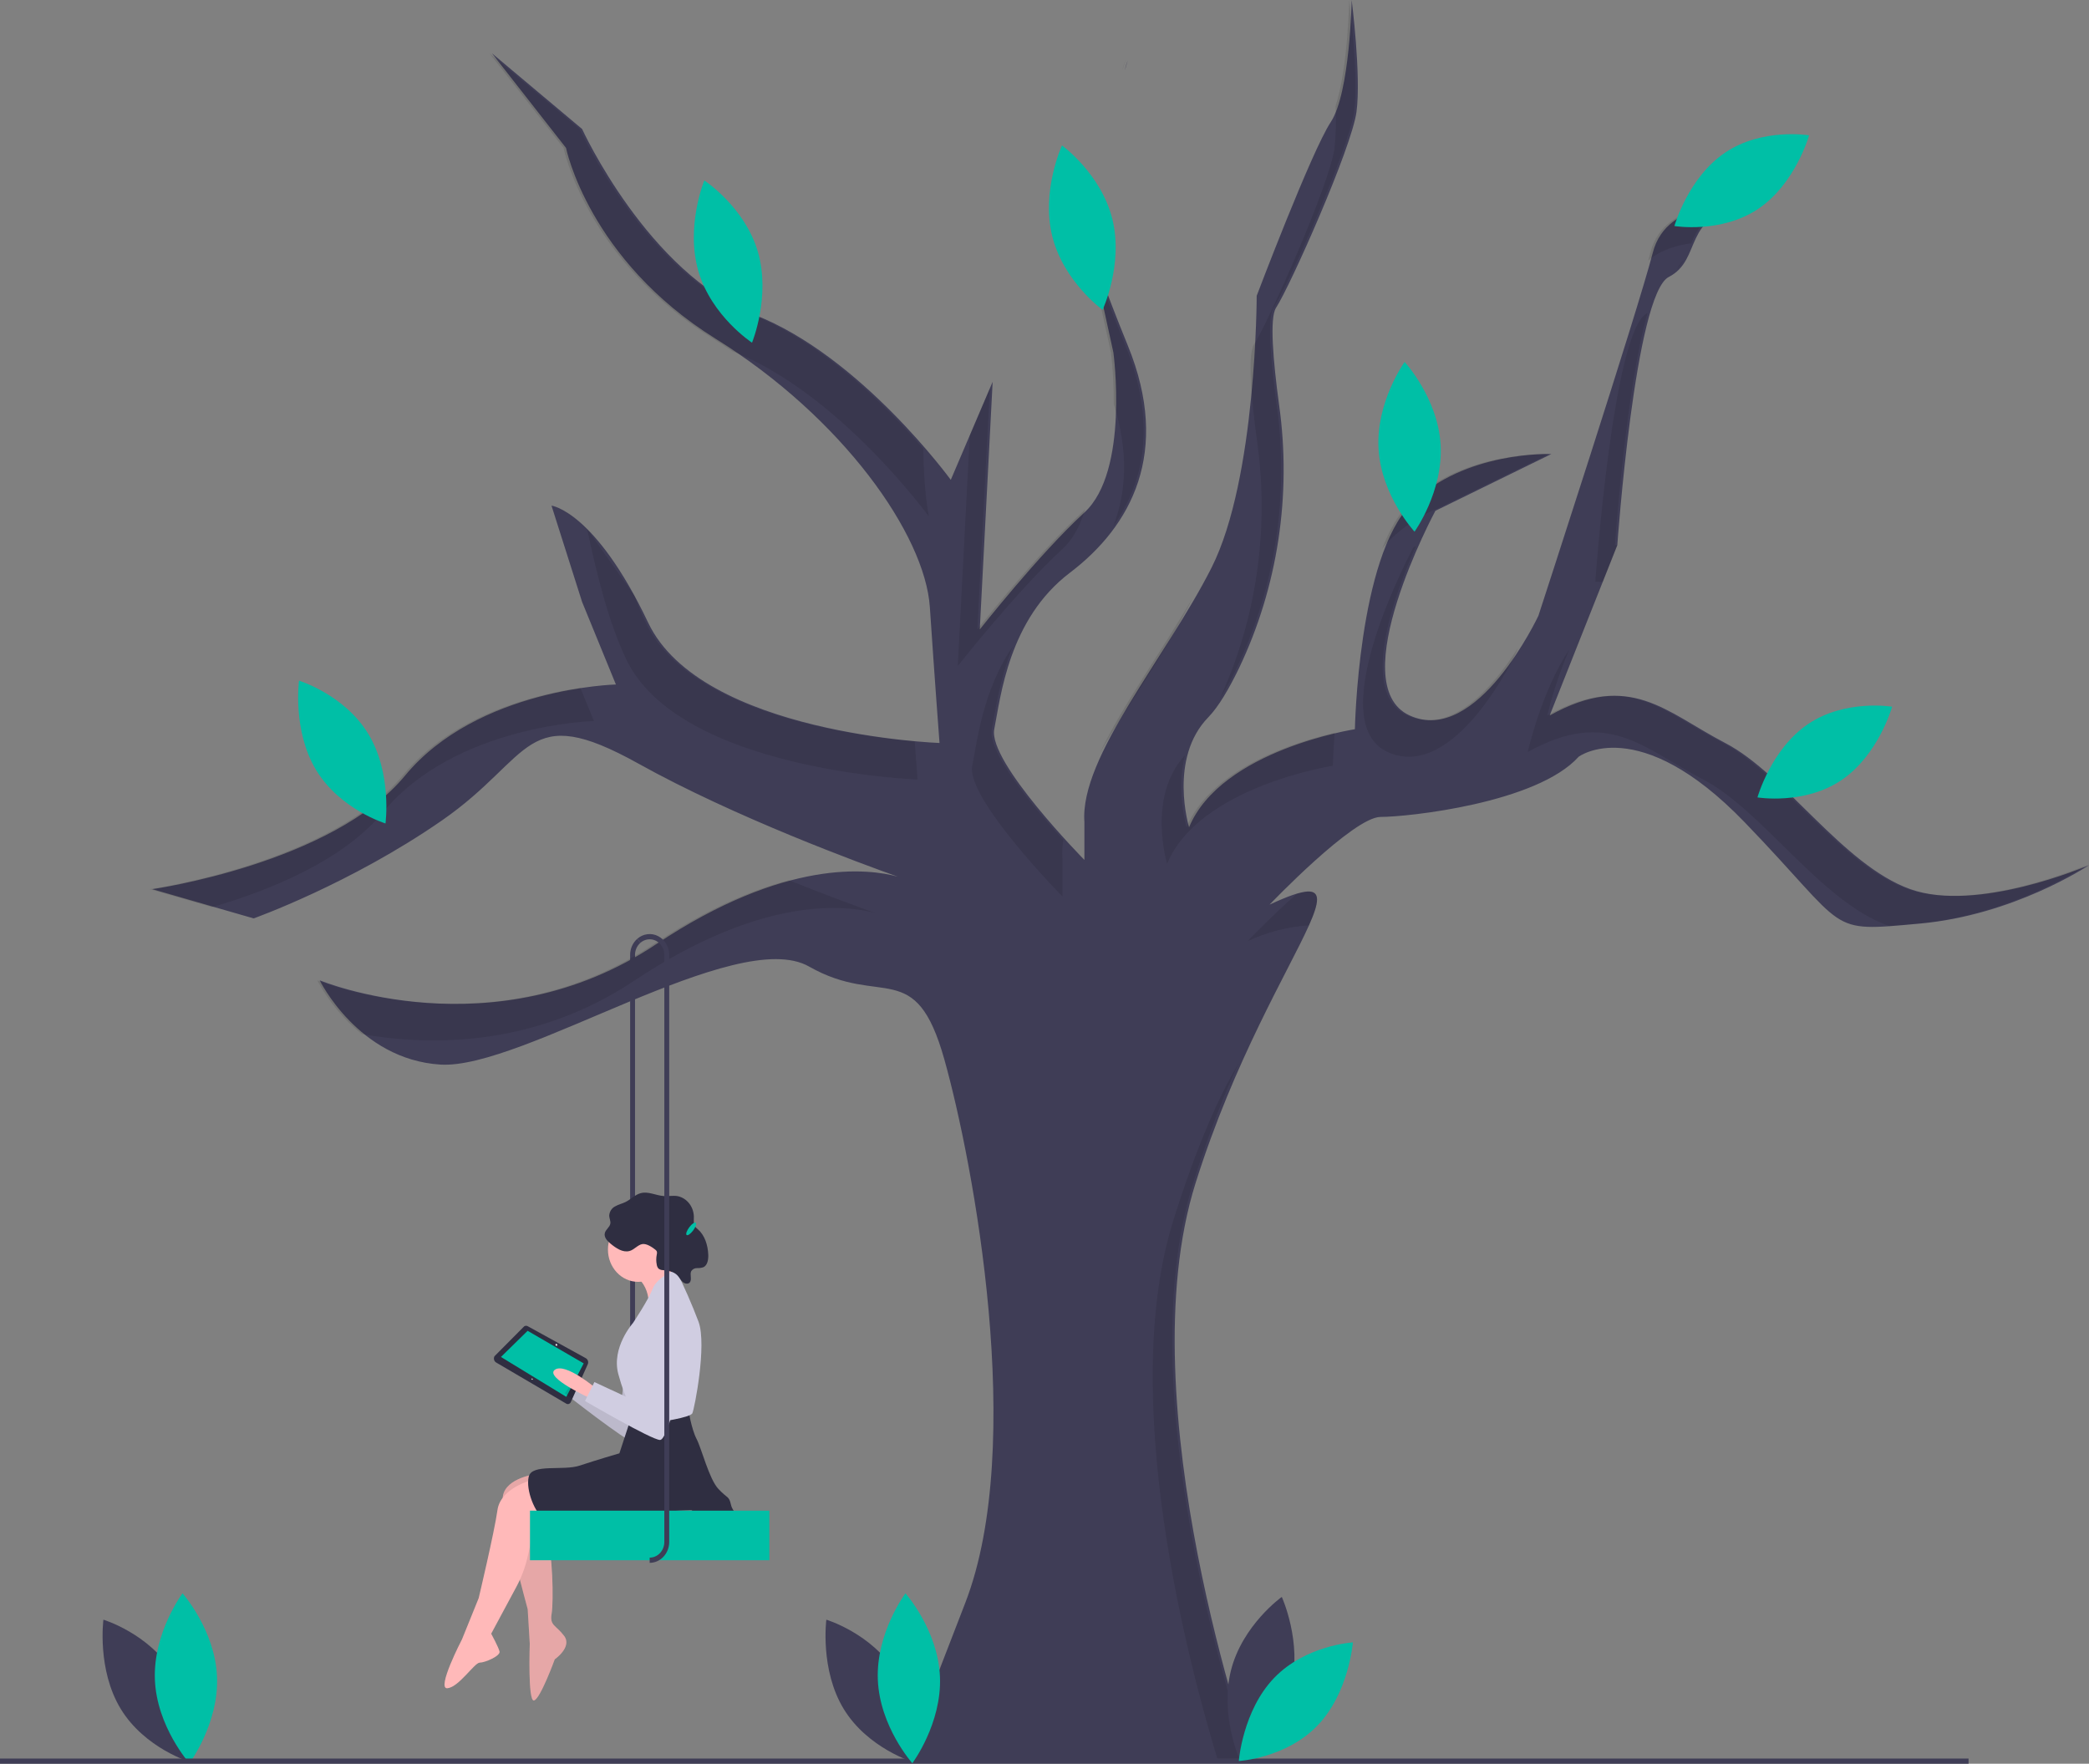 <svg width="655" height="553" viewBox="0 0 655 553" fill="none" xmlns="http://www.w3.org/2000/svg">
<rect x="0" y="0" width="655" height="553" fill="#808080" stroke="none"/>
<g clip-path="url(#clip0_4_728)">
<path d="M197.576 478.434H199.108V299.407C199.107 298.678 199.258 297.958 199.552 297.299C199.845 296.641 200.272 296.06 200.802 295.601L199.835 294.332C199.128 294.945 198.558 295.719 198.167 296.597C197.777 297.475 197.575 298.435 197.576 299.407V478.434Z" fill="#3F3D56"/>
<path d="M353.597 19.005C353.201 19.971 352.905 20.981 352.716 22.016C353.145 20.437 353.482 19.365 353.597 19.005Z" fill="#3F3D56"/>
<path d="M340.012 69.02C340.012 69.02 340.012 70.149 341.153 74.223L340.012 69.02Z" fill="#3F3D56"/>
<path d="M200.184 239.427C230.303 256.197 269.704 270.676 281.505 274.873C272.506 272.369 246.316 268.999 205.736 296.044C154.75 330.017 100.232 307.365 100.232 307.365C100.232 307.365 112.347 332.176 138.093 333.788C163.84 335.408 230.977 290.113 253.691 303.054C276.412 315.996 287.011 299.815 296.101 332.176C305.183 364.53 321.839 452.96 302.656 502.574L283.48 552.18H392.515C392.515 552.18 353.137 440.019 374.848 371.001C387.001 332.348 404.063 304.355 410.427 290.129C413.62 283.004 414.126 279.339 409.99 279.519C407.639 279.625 403.787 280.975 398.067 283.642C398.067 283.642 424.318 256.139 432.895 256.139C441.48 256.139 481.868 251.828 494.986 237.267C494.986 237.267 513.664 223.246 546.984 257.759C580.304 292.272 572.225 292.272 602.007 289.573C631.321 286.914 654.288 271.723 655 271.249C654.15 271.617 619.911 286.235 598.982 278.791C577.777 271.241 559.604 242.658 540.927 232.956C522.249 223.246 511.145 210.305 485.904 224.326L502.537 182.434L507.094 170.957L507.101 170.941C507.101 170.941 512.661 92.212 523.26 86.822C533.858 81.422 527.295 67.409 546.984 64.71C546.984 64.71 522.754 61.47 518.213 79.271C513.664 97.063 482.366 193.052 482.366 193.052C482.366 193.052 463.19 234.028 441.985 224.326C420.78 214.616 450.065 160.159 450.065 160.159L486.409 142.358C486.409 142.358 459.147 141.278 442.491 157.999C425.835 174.712 424.824 228.637 424.824 228.637C424.824 228.637 382.927 235.108 372.826 259.379C372.826 259.379 366.263 237.807 378.884 224.866C382.039 221.626 385.354 215.998 388.548 209.38C400.653 183.979 405.028 155.173 401.061 126.987C399.185 113.195 398.029 99.706 400.089 96.523C404.63 89.513 423.813 46.378 425.329 35.048C426.838 23.726 423.813 0.003 423.813 0.003C423.813 0.003 423.308 29.117 417.25 38.287C411.193 47.457 394.031 92.752 394.031 92.752C394.031 92.752 394.031 149.909 379.894 177.951C365.758 205.994 338.503 237.267 340.012 257.759V269.621C340.012 269.621 309.724 238.887 311.746 228.637C313.768 218.395 316.287 194.124 335.47 179.571C354.654 165.01 367.274 141.818 353.643 108.385C345.977 89.578 342.623 79.475 341.153 74.232L349.102 110.545C349.102 110.545 354.148 147.749 340.012 160.691C339.973 160.723 339.943 160.756 339.904 160.789C325.791 173.746 307.205 197.363 307.205 197.363L307.258 196.324L311.241 119.715L310.368 121.76L304.073 136.501L298.115 150.449C298.115 150.449 269.849 111.624 236.529 98.683C203.217 85.742 182.517 40.447 182.517 40.447L154.244 16.715L177.471 46.378C177.471 46.378 184.539 81.422 224.414 106.234C264.297 131.037 290.036 167.701 291.552 190.353C293.068 213.004 294.584 232.956 294.584 232.956C294.584 232.956 219.873 230.257 203.217 195.204C186.553 160.159 172.922 158.539 172.922 158.539L182.517 188.733L193.116 214.616C193.116 214.616 149.703 215.696 126.989 243.198C104.268 270.701 47.737 278.791 47.737 278.791L79.533 287.953C79.533 287.953 109.828 277.171 138.599 257.219C167.37 237.267 164.345 219.475 200.184 239.427Z" fill="#3F3D56"/>
<path opacity="0.1" d="M184.087 165.852C187.281 180.953 191.041 195.539 196.325 206.656C212.981 241.709 287.692 244.408 287.692 244.408C287.692 244.408 287.34 239.778 286.804 232.473C267.835 230.804 215.983 223.679 202.451 195.203C201.211 192.602 200.062 189.804 198.974 186.859L184.087 165.852Z" fill="black"/>
<path opacity="0.1" d="M300.313 208.815C300.313 208.815 318.99 185.084 333.119 172.143C336.221 169.312 338.396 165.304 339.904 160.788C340.027 160.428 340.142 160.06 340.257 159.692C339.927 160.036 339.598 160.371 339.246 160.69C326.878 172.02 311.018 191.62 307.258 196.324C306.73 196.995 306.439 197.363 306.439 197.363L310.368 121.759L304.073 136.501L300.313 208.815Z" fill="black"/>
<path opacity="0.1" d="M289.501 140.728C289.611 154.004 291.224 161.901 291.224 161.901C291.224 161.901 262.967 123.092 229.659 110.142C227.69 108.812 225.693 107.502 223.649 106.23C183.77 81.425 176.702 46.375 176.702 46.375L153.481 16.716L181.75 40.443C181.75 40.443 202.447 85.739 235.764 98.681C258.475 107.503 278.836 128.347 289.501 140.728Z" fill="black"/>
<path opacity="0.1" d="M333.123 269.209V281.073C333.123 281.073 302.834 250.336 304.854 240.09C306.398 232.255 308.247 216.223 317.607 202.6C313.388 212.895 312.104 222.937 310.98 228.638C309.532 235.985 324.697 253.868 333.393 263.399C333.088 265.317 332.997 267.268 333.123 269.209Z" fill="black"/>
<path opacity="0.1" d="M373.751 187.797C373.512 188.344 373.264 188.882 373.002 189.402C365.261 204.759 353.591 221.083 344.859 236.077C351.916 221.228 364.197 204.248 373.751 187.797Z" fill="black"/>
<path opacity="0.1" d="M204.971 296.043C221.577 284.978 235.771 279.007 247.366 275.982C259.528 280.872 269.539 284.518 274.576 286.309C265.542 283.811 239.371 280.493 198.845 307.496C167.049 328.682 133.88 327.847 113.416 324.217C107.756 319.656 103.013 313.926 99.468 307.367C99.468 307.367 153.986 330.015 204.971 296.043Z" fill="black"/>
<path opacity="0.1" d="M349.141 164.84C353.212 154.186 353.883 141.507 349.206 126.651C349.264 121.267 348.974 115.885 348.336 110.544L340.387 74.222C341.852 79.46 345.205 89.565 352.879 108.387C362.593 132.215 358.967 150.835 349.141 164.84Z" fill="black"/>
<path opacity="0.1" d="M126.222 243.197C141.976 224.125 167.679 217.762 181.958 215.653L186.225 226.07C186.225 226.07 142.812 227.149 120.096 254.65C107.499 269.901 84.504 279.179 66.514 284.421L46.968 278.787C46.968 278.787 103.506 270.699 126.222 243.197Z" fill="black"/>
<path opacity="0.1" d="M435.093 235.777C413.891 226.07 443.17 171.607 443.17 171.607L443.971 171.215C436.671 187.666 426.085 217.395 441.219 224.324C455.381 230.807 468.64 214.678 475.885 203.25C475.622 204.058 475.477 204.501 475.477 204.501C475.477 204.501 456.295 245.483 435.093 235.777Z" fill="black"/>
<path opacity="0.1" d="M365.935 270.827C365.935 270.827 359.546 249.791 371.548 236.804C368.605 247.992 372.061 259.375 372.061 259.375C379.871 240.603 406.708 232.482 418.463 229.766C418.007 236.016 417.93 240.09 417.93 240.09C417.93 240.09 376.031 246.561 365.935 270.827Z" fill="black"/>
<path opacity="0.1" d="M340.387 74.222C339.249 70.156 339.249 69.023 339.249 69.023L340.387 74.222Z" fill="black"/>
<path opacity="0.1" d="M592.393 290.343C592.291 290.308 592.188 290.276 592.087 290.24C570.885 282.69 552.712 254.111 534.034 244.404C515.357 234.698 504.251 221.756 479.011 235.777C479.011 235.777 483.427 216.469 491.984 203.784C489.149 210.406 486.859 217.279 485.137 224.324C510.378 210.304 521.483 223.246 540.161 232.952C558.839 242.658 577.012 271.238 598.213 278.787C619.415 286.337 654.246 271.238 654.246 271.238C654.246 271.238 631.026 286.876 601.242 289.572C597.835 289.88 594.928 290.153 592.393 290.343Z" fill="black"/>
<path opacity="0.1" d="M500.209 182.393C500.209 182.393 501.036 182.409 502.537 182.434L507.094 170.956C506.596 170.948 506.335 170.94 506.335 170.94C506.335 170.94 509.843 121.285 516.597 98.143C516.513 98.183 516.444 98.233 516.367 98.273C505.769 103.664 500.209 182.393 500.209 182.393Z" fill="black"/>
<path opacity="0.1" d="M381.935 552.182C372.685 521.894 350.441 438.138 367.954 382.45C375.517 358.4 382.527 343.065 388.454 333.281C384.022 342.543 379.176 354.793 374.08 370.997C352.374 440.02 391.749 552.182 391.749 552.182H381.935Z" fill="black"/>
<path opacity="0.1" d="M391.175 295.094C397.266 292.233 403.785 290.552 410.427 290.129C413.62 283.003 414.126 279.339 409.99 279.519C408.842 279.739 407.685 280.001 406.537 280.304C398.419 287.503 391.175 295.094 391.175 295.094Z" fill="black"/>
<path opacity="0.1" d="M527.835 81.583C527.259 82.619 526.562 83.571 525.759 84.418C526.349 83.392 527.045 82.441 527.835 81.583Z" fill="black"/>
<path opacity="0.1" d="M435.598 169.45C434.818 170.238 434.086 171.08 433.409 171.971C435.621 166.292 438.351 161.382 441.724 157.997C458.383 141.281 485.642 142.359 485.642 142.359L451.456 159.097C445.598 161.431 440.214 164.946 435.598 169.45Z" fill="black"/>
<path opacity="0.1" d="M399.321 96.524C397.261 99.703 398.418 113.192 400.299 126.989C404.264 155.174 399.888 183.978 387.781 209.377C386.173 212.776 384.377 216.069 382.402 219.24C393.939 194.217 398.046 166.026 394.172 138.441C392.292 124.645 391.134 111.155 393.194 107.977C397.737 100.966 416.92 57.827 418.434 46.503C418.888 42.11 418.994 37.684 418.751 33.271C422.672 21.387 423.046 0 423.046 0C423.046 0 426.075 23.727 424.561 35.051C423.046 46.374 403.864 89.514 399.321 96.524Z" fill="black"/>
<path opacity="0.1" d="M351.962 21.976C352.165 20.91 352.472 19.87 352.879 18.873C352.879 18.873 352.491 20.037 351.962 21.976Z" fill="black"/>
<path opacity="0.1" d="M530.261 76.285C525.812 76.866 520.695 78.325 516.791 81.706C517.046 80.786 517.268 79.961 517.445 79.268C521.988 61.474 546.218 64.709 546.218 64.709C535.268 66.209 532.44 71.212 530.261 76.285Z" fill="black"/>
<path d="M54.22 524.477C61.748 536.81 59.686 552.496 59.686 552.496C59.686 552.496 45.417 548.186 37.888 535.853C30.36 523.52 32.422 507.834 32.422 507.834C32.422 507.834 46.691 512.144 54.22 524.477Z" fill="#3F3D56"/>
<path d="M48.565 526.657C49.16 541.367 59.382 552.842 59.382 552.842C59.382 552.842 68.639 540.468 68.044 525.758C67.449 511.048 57.227 499.573 57.227 499.573C57.227 499.573 47.97 511.947 48.565 526.657Z" fill="#00BFA6"/>
<path d="M181.165 433.57C181.165 433.57 172.503 423.862 168.957 425.815C165.412 427.768 179.151 436.449 179.151 436.449L181.165 433.57Z" fill="#FFB9B9"/>
<path opacity="0.1" d="M181.165 433.57C181.165 433.57 172.503 423.862 168.957 425.815C165.412 427.768 179.151 436.449 179.151 436.449L181.165 433.57Z" fill="black"/>
<path d="M207.596 412.382C207.596 412.382 210.78 418.479 209.947 425.052C209.114 431.624 201.493 452.716 198.902 452.341C196.312 451.966 177.121 436.86 177.121 436.86L180.781 431.401L194.8 440.474C194.8 440.474 196.936 408.021 207.596 412.382Z" fill="#D0CDE1"/>
<path d="M155.612 427.224L177.467 440.048C177.594 440.138 177.738 440.197 177.888 440.222C178.039 440.246 178.192 440.235 178.338 440.189C178.484 440.143 178.619 440.063 178.733 439.956C178.847 439.848 178.937 439.715 178.998 439.566L184.352 427.612C184.453 427.271 184.437 426.902 184.305 426.573C184.174 426.245 183.936 425.977 183.636 425.82L165.49 415.829C165.267 415.685 165.001 415.635 164.745 415.687C164.489 415.739 164.26 415.891 164.102 416.112L155.038 425.234C154.949 425.404 154.893 425.591 154.873 425.785C154.854 425.978 154.872 426.174 154.925 426.36C154.979 426.547 155.068 426.719 155.186 426.868C155.304 427.016 155.449 427.138 155.612 427.224Z" fill="#2F2E41"/>
<path d="M157.071 425.458L177.56 437.968L183.012 427.471L165.436 417.26L157.071 425.458Z" fill="#00BFA6"/>
<path d="M174.262 421.842C174.156 421.706 174.158 421.516 174.266 421.419C174.375 421.322 174.55 421.354 174.657 421.491C174.763 421.627 174.761 421.817 174.652 421.914C174.544 422.011 174.369 421.979 174.262 421.842Z" fill="#F2F2F2"/>
<path d="M166.72 432.523C166.649 432.432 166.651 432.306 166.723 432.241C166.796 432.177 166.912 432.198 166.983 432.289C167.054 432.38 167.053 432.506 166.981 432.571C166.908 432.636 166.792 432.614 166.72 432.523Z" fill="#F2F2F2"/>
<path opacity="0.1" d="M207.596 412.382C207.596 412.382 210.78 418.479 209.947 425.052C209.114 431.624 201.493 452.716 198.902 452.341C196.312 451.966 177.121 436.86 177.121 436.86L180.781 431.401L194.8 440.474C194.8 440.474 196.936 408.021 207.596 412.382Z" fill="black"/>
<path d="M187.022 435.425C187.022 435.425 177.218 427.047 173.95 429.49C170.682 431.934 185.388 438.567 185.388 438.567L187.022 435.425Z" fill="#FFB9B9"/>
<path d="M200.094 401.912C194.86 401.912 190.617 397.379 190.617 391.788C190.617 386.197 194.86 381.664 200.094 381.664C205.328 381.664 209.571 386.197 209.571 391.788C209.571 397.379 205.328 401.912 200.094 401.912Z" fill="#FFB9B9"/>
<path d="M167.414 462.305C167.414 462.305 157.283 463.702 157.61 470.334C157.937 476.967 165.453 504.546 165.453 504.546L166.107 515.367C166.107 515.367 165.453 533.52 167.414 533.171C169.375 532.822 173.95 520.255 173.95 520.255C173.95 520.255 179.506 516.415 176.891 512.924C174.277 509.433 172.316 509.782 172.97 505.942C173.623 502.102 173.296 486.044 171.336 481.156C169.375 476.269 168.232 473.573 168.232 473.573L174.604 473.127L167.414 462.305Z" fill="#FFB9B9"/>
<path opacity="0.1" d="M167.414 462.305C167.414 462.305 157.283 463.702 157.61 470.334C157.937 476.967 165.453 504.546 165.453 504.546L166.107 515.367C166.107 515.367 165.453 533.52 167.414 533.171C169.375 532.822 173.95 520.255 173.95 520.255C173.95 520.255 179.506 516.415 176.891 512.924C174.277 509.433 172.316 509.782 172.97 505.942C173.623 502.102 173.296 486.044 171.336 481.156C169.375 476.269 168.232 473.573 168.232 473.573L174.604 473.127L167.414 462.305Z" fill="black"/>
<path d="M166.76 464.051C166.76 464.051 156.956 466.494 155.976 473.476C154.996 480.458 150.094 501.055 150.094 501.055L144.865 513.971C144.865 513.971 136.695 529.68 140.29 529.331C143.884 528.982 148.786 521.302 150.42 521.302C152.054 521.302 156.956 519.207 156.629 517.811C156.303 516.415 154.015 512.226 154.015 512.226L161.922 497.513C163.448 494.673 164.602 491.623 165.351 488.447C166.163 485.001 167.087 480.78 167.087 479.411C167.087 476.967 173.623 475.92 173.623 475.92L166.76 464.051Z" fill="#FFB9B9"/>
<path d="M198.787 441.709L194.211 455.672C194.211 455.672 187.022 457.767 181.793 459.512C176.564 461.258 166.76 458.814 165.78 463.003C164.799 467.192 167.741 474.523 170.682 476.269C173.623 478.014 175.257 479.76 184.734 476.967C194.211 474.174 216.761 473.476 216.761 473.476C218.947 474.877 221.408 475.714 223.95 475.92C228.199 476.269 229.179 476.618 230.486 475.571C231.794 474.523 229.833 474.523 229.179 471.731C228.525 468.938 228.199 469.985 225.257 466.843C222.316 463.702 220.029 454.276 218.395 451.134C216.761 447.992 215.78 441.709 215.78 441.709H198.787Z" fill="#2F2E41"/>
<path d="M199.44 400.166C200.627 401.093 201.599 402.299 202.279 403.692C202.959 405.084 203.33 406.625 203.362 408.196C203.362 413.432 213.166 402.61 213.166 402.61C213.166 402.61 207.937 395.628 207.937 393.534C207.937 391.439 199.44 400.166 199.44 400.166Z" fill="#FFB9B9"/>
<path d="M211.859 398.072C211.859 398.072 205.976 400.515 204.669 404.006C203.362 407.497 198.46 414.828 198.46 414.828C198.46 414.828 191.597 422.508 193.885 430.887C196.172 439.265 198.133 441.359 198.133 442.756C198.133 444.152 201.401 446.596 204.016 446.247C206.63 445.898 216.434 444.501 217.088 443.105C217.741 441.709 221.663 421.81 219.048 414.479C216.927 408.877 214.528 403.4 211.859 398.072Z" fill="#D0CDE1"/>
<path d="M197.345 392.249C195.224 392.786 193.143 391.343 191.405 389.912C190.419 389.099 189.333 387.94 189.635 386.633C189.903 385.472 191.183 384.815 191.369 383.635C191.498 382.816 191.05 382.019 191.014 381.188C191.046 380.555 191.24 379.944 191.576 379.421C191.911 378.898 192.375 378.484 192.916 378.224C193.949 377.629 195.121 377.382 196.183 376.85C197.804 376.037 199.151 374.573 200.882 374.104C203.247 373.463 205.656 374.828 208.087 375.004C209.559 375.111 211.049 374.78 212.505 375.038C213.893 375.337 215.146 376.128 216.063 377.281C216.979 378.435 217.505 379.884 217.557 381.396C217.575 382.508 217.367 383.747 217.988 384.628C218.233 384.932 218.513 385.202 218.82 385.432C220.982 387.3 221.964 390.421 222.075 393.428C222.13 394.908 221.84 396.666 220.611 397.295C219.953 397.535 219.257 397.639 218.563 397.599C218.213 397.583 217.866 397.659 217.551 397.82C217.235 397.98 216.962 398.221 216.754 398.521C216.194 399.576 217.033 401.134 216.3 402.055C215.75 402.746 214.677 402.517 214.035 401.928C213.393 401.338 212.992 400.491 212.383 399.861C211.198 398.635 209.441 398.413 207.818 398.227C207.336 398.223 206.868 398.059 206.479 397.758C206.184 397.427 205.992 397.007 205.929 396.555C205.715 395.515 205.713 394.438 205.921 393.396C206.024 393.074 206.037 392.727 205.959 392.396C205.851 392.162 205.685 391.963 205.479 391.823C204.473 391.015 202.71 389.84 201.402 390.062C199.951 390.309 198.809 391.878 197.345 392.249Z" fill="#2F2E41"/>
<path d="M210.552 410.639C210.552 410.639 214.473 416.225 214.473 422.857C214.473 429.49 209.571 451.483 206.957 451.483C204.342 451.483 183.427 439.265 183.427 439.265L186.368 433.33L201.401 440.312C201.401 440.312 199.44 407.846 210.552 410.639Z" fill="#D0CDE1"/>
<path d="M166.178 473.65H241.227V489.193H166.178V473.65Z" fill="#00BFA6"/>
<path d="M203.702 490.011C205.327 490.009 206.884 489.319 208.032 488.092C209.181 486.865 209.827 485.202 209.829 483.467V299.407C209.829 298.17 209.5 296.958 208.882 295.912C208.263 294.866 207.379 294.028 206.333 293.497C205.287 292.966 204.121 292.762 202.971 292.91C201.82 293.058 200.733 293.551 199.835 294.332L200.802 295.601C201.476 295.015 202.292 294.645 203.154 294.534C204.017 294.423 204.891 294.576 205.676 294.975C206.46 295.373 207.123 296.001 207.587 296.786C208.051 297.57 208.297 298.479 208.297 299.407V483.467C208.296 484.768 207.811 486.015 206.95 486.936C206.089 487.856 204.921 488.373 203.702 488.375V490.011Z" fill="#3F3D56"/>
<path d="M0 551.364H617.234V553H0V551.364Z" fill="#3F3D56"/>
<path d="M215.283 387.215C214.953 386.932 215.33 385.846 216.124 384.79C216.919 383.733 217.83 383.106 218.16 383.388C218.49 383.671 218.113 384.757 217.318 385.814C216.524 386.871 215.613 387.498 215.283 387.215Z" fill="#00BFA6"/>
<path d="M280.896 524.477C288.425 536.81 286.362 552.496 286.362 552.496C286.362 552.496 272.093 548.186 264.564 535.853C257.036 523.52 259.099 507.834 259.099 507.834C259.099 507.834 273.368 512.144 280.896 524.477Z" fill="#3F3D56"/>
<path d="M275.241 526.657C275.836 541.367 286.058 552.842 286.058 552.842C286.058 552.842 295.315 540.468 294.72 525.758C294.125 511.048 283.903 499.573 283.903 499.573C283.903 499.573 274.646 511.947 275.241 526.657Z" fill="#00BFA6"/>
<path d="M404.794 529.142C401.195 543.354 388.867 552.157 388.867 552.157C388.867 552.157 382.374 537.916 385.973 523.703C389.573 509.491 401.901 500.689 401.901 500.689C401.901 500.689 408.393 514.929 404.794 529.142Z" fill="#3F3D56"/>
<path d="M399.505 526.087C389.629 536.358 388.423 552.145 388.423 552.145C388.423 552.145 403.229 551.281 413.105 541.011C422.982 530.741 424.188 514.954 424.188 514.954C424.188 514.954 409.382 515.817 399.505 526.087Z" fill="#00BFA6"/>
<path d="M432.24 140.741C433.098 155.436 443.524 166.7 443.524 166.7C443.524 166.7 452.558 154.138 451.699 139.444C450.841 124.749 440.415 113.485 440.415 113.485C440.415 113.485 431.381 126.046 432.24 140.741Z" fill="#00BFA6"/>
<path d="M540.919 47.843C529.26 55.695 525.007 70.87 525.007 70.87C525.007 70.87 539.658 73.314 551.317 65.461C562.977 57.609 567.229 42.434 567.229 42.434C567.229 42.434 552.578 39.991 540.919 47.843Z" fill="#00BFA6"/>
<path d="M566.956 226.994C555.297 234.846 551.044 250.021 551.044 250.021C551.044 250.021 565.695 252.464 577.354 244.612C589.014 236.76 593.266 221.585 593.266 221.585C593.266 221.585 578.615 219.142 566.956 226.994Z" fill="#00BFA6"/>
<path d="M329.926 74.034C333.442 88.27 345.719 97.154 345.719 97.154C345.719 97.154 352.295 82.957 348.778 68.72C345.262 54.484 332.986 45.6 332.986 45.6C332.986 45.6 326.41 59.797 329.926 74.034Z" fill="#00BFA6"/>
<path d="M219.011 85.134C223.144 99.18 235.794 107.444 235.794 107.444C235.794 107.444 241.744 92.935 237.612 78.889C233.479 64.843 220.829 56.579 220.829 56.579C220.829 56.579 214.879 71.088 219.011 85.134Z" fill="#00BFA6"/>
<path d="M99.13 241.459C106.616 253.822 120.87 258.187 120.87 258.187C120.87 258.187 122.987 242.51 115.501 230.147C108.015 217.785 93.761 213.419 93.761 213.419C93.761 213.419 91.644 229.097 99.13 241.459Z" fill="#00BFA6"/>
</g>
<defs>
<clipPath id="clip0_4_728">
<rect width="655" height="553" fill="white" transform="matrix(-1 0 0 1 655 0)"/>
</clipPath>
</defs>
</svg>
